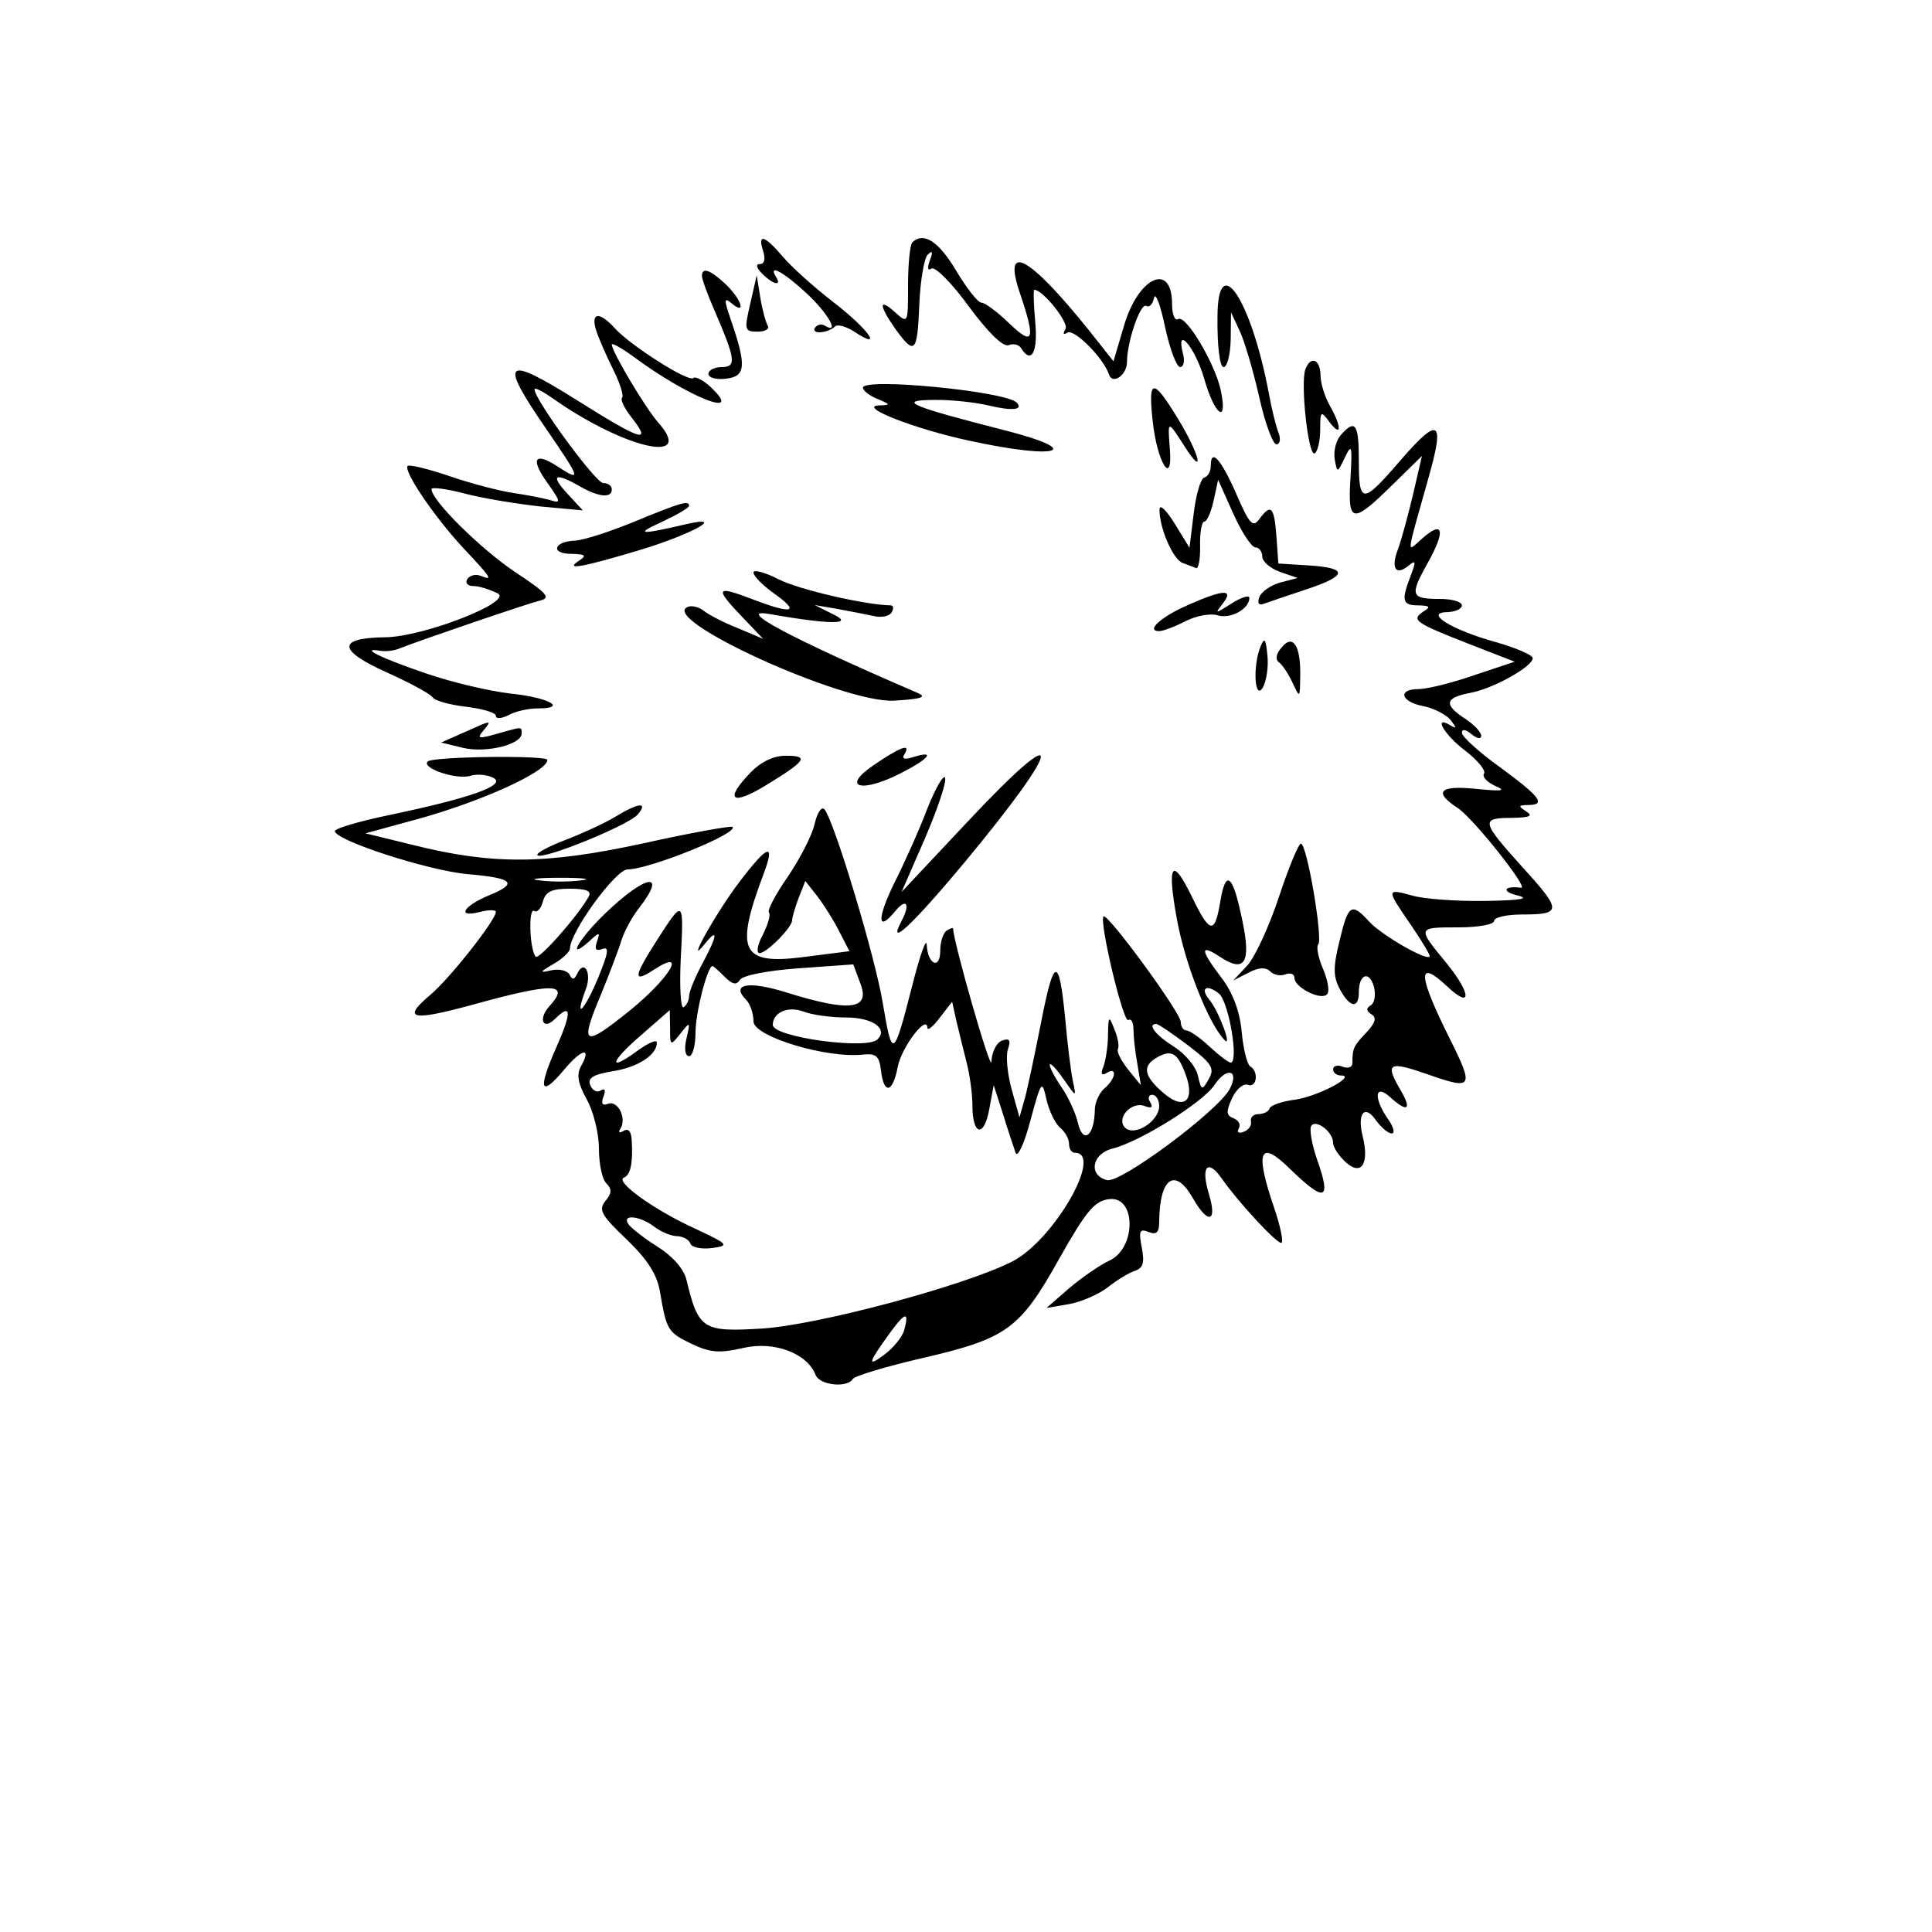 <?xml version="1.0" standalone="no"?>
<!DOCTYPE svg PUBLIC "-//W3C//DTD SVG 20010904//EN"
 "http://www.w3.org/TR/2001/REC-SVG-20010904/DTD/svg10.dtd">
<svg version="1.0" xmlns="http://www.w3.org/2000/svg"
 width="300pt" height="300pt" viewBox="0 0 300 300"
 preserveAspectRatio="xMidYMid meet">
<g transform="translate(0,300) scale(0.05,-0.05)"
fill="#000000" stroke="none">
<path d="M2370 5220 c8 -24 4 -40 -10 -40 -14 0 -11 -12 7 -30 34 -34 62 -40
43 -10 -26 42 23 16 95 -51 67 -62 105 -130 56 -100 -10 6 -23 3 -30 -7 -13
-21 40 -17 62 4 8 8 35 0 60 -16 92 -61 45 7 -64 91 -61 47 -132 111 -158 142
-57 67 -79 73 -61 17z"/>
<path d="M2833 5247 c-7 -8 -13 -68 -13 -133 0 -119 0 -120 -40 -84 -52 47
-51 22 1 -52 60 -83 68 -74 74 76 3 74 15 144 26 155 15 15 17 9 7 -17 -9 -24
-7 -34 5 -26 11 7 64 -46 116 -118 59 -80 106 -126 123 -120 15 6 32 2 39 -9
32 -52 53 -12 44 81 -5 55 -6 100 -3 100 27 0 109 -103 97 -122 -9 -15 -7 -19
6 -11 21 13 113 -80 129 -130 11 -33 56 -2 56 39 0 63 42 185 60 174 9 -6 20
5 24 25 4 19 20 -21 34 -90 15 -69 36 -125 47 -125 11 0 15 19 9 41 -24 93 38
20 66 -78 32 -112 73 -143 52 -39 -16 83 -109 240 -133 225 -11 -6 -19 15 -19
46 0 134 -106 85 -150 -69 l-32 -108 -76 96 c-187 233 -270 277 -214 114 49
-145 42 -165 -34 -92 -36 35 -75 64 -86 64 -11 0 -46 45 -79 100 -54 91 -101
121 -136 87z"/>
<path d="M2180 5143 c0 -10 17 -57 38 -105 67 -155 70 -178 23 -178 -22 0 -41
-10 -41 -21 0 -12 25 -19 55 -15 61 7 64 39 15 182 -22 64 -22 72 2 52 47 -39
31 12 -18 59 -49 46 -74 54 -74 26z"/>
<path d="M3781 5015 c-1 -90 7 -155 19 -155 11 0 21 38 22 85 l1 85 28 -60
c15 -33 42 -125 60 -205 18 -80 42 -145 53 -145 11 0 14 16 7 35 -8 19 -22 76
-31 126 -56 294 -159 444 -159 234z"/>
<path d="M2330 5057 c-19 -82 -18 -87 23 -87 24 0 38 9 31 19 -6 11 -17 50
-23 88 l-11 68 -20 -88z"/>
<path d="M1851 4975 c8 -25 32 -80 53 -122 21 -42 34 -82 28 -88 -6 -6 7 -33
29 -61 66 -84 31 -73 -169 53 -228 143 -244 126 -93 -93 105 -153 108 -162 30
-111 -70 45 -82 21 -28 -54 41 -58 42 -63 7 -52 -21 6 -72 16 -114 22 -41 6
-130 29 -197 52 -67 23 -126 37 -131 32 -14 -15 82 -157 171 -253 92 -98 95
-104 55 -88 -15 6 -34 1 -41 -11 -7 -11 1 -21 19 -21 18 0 52 -11 76 -23 48
-26 -232 -135 -349 -136 -152 -2 -149 -41 8 -111 69 -31 131 -65 138 -75 6
-11 54 -24 105 -30 50 -6 92 -18 92 -28 0 -10 17 -9 39 2 21 12 62 21 91 21
95 0 34 34 -84 46 -64 7 -183 35 -264 63 -141 48 -207 81 -142 70 17 -3 44 0
60 7 74 29 394 138 434 148 38 9 29 21 -75 90 -106 71 -259 222 -259 257 0 7
47 1 104 -14 57 -15 162 -32 235 -40 l131 -12 -48 52 c-54 58 -39 67 38 23 59
-34 100 -38 100 -10 0 11 -12 20 -27 20 -23 0 -213 259 -213 291 0 7 25 -6 55
-27 222 -157 447 -209 329 -76 -39 44 -144 220 -144 242 0 6 29 -10 65 -36
172 -128 352 -199 241 -95 -23 21 -47 33 -53 27 -14 -14 -194 100 -243 154
-48 53 -76 51 -59 -5z"/>
<path d="M4054 4853 c-16 -42 9 -273 29 -261 9 6 17 39 17 73 0 59 2 61 29 24
38 -50 38 -14 1 51 -16 28 -29 70 -29 95 -1 50 -31 61 -47 18z"/>
<path d="M2680 4796 c0 -9 20 -25 45 -35 41 -17 42 -19 5 -20 -69 -3 112 -74
282 -110 275 -60 362 -32 107 33 -294 75 -335 93 -219 94 50 1 126 -7 169 -17
75 -18 111 -14 88 9 -35 35 -477 78 -477 46z"/>
<path d="M3580 4690 c14 -128 63 -204 53 -83 -7 89 -7 89 45 8 66 -104 48 -26
-20 85 -78 128 -93 126 -78 -10z"/>
<path d="M4164 4649 c-15 -17 -23 -50 -19 -75 8 -44 8 -44 32 6 21 44 23 36
17 -65 -9 -141 6 -143 128 -23 l94 92 -28 -121 c-16 -67 -37 -144 -47 -170
-22 -58 -6 -82 33 -50 23 19 24 14 7 -31 -30 -78 -26 -92 24 -92 36 -1 39 -5
16 -19 -40 -26 -27 -35 139 -100 l144 -56 -126 -42 c-69 -24 -147 -43 -172
-43 -66 0 -57 -39 14 -53 32 -6 71 -26 85 -43 19 -25 19 -28 0 -17 -56 34 -20
-29 45 -78 38 -29 65 -62 59 -71 -7 -10 9 -27 35 -39 35 -15 22 -17 -59 -9
-115 12 -135 -9 -57 -60 48 -32 222 -251 196 -247 -52 7 -63 -11 -14 -23 44
-11 16 -16 -100 -18 -88 -1 -189 6 -225 17 -80 22 -80 20 -5 -89 33 -48 60
-93 60 -99 0 -21 -149 64 -188 107 -55 60 -65 54 -92 -60 -20 -81 -20 -111 1
-150 31 -58 59 -62 59 -9 0 56 33 68 47 16 6 -24 2 -50 -10 -57 -15 -9 -14
-18 2 -28 17 -10 13 -26 -16 -57 -40 -42 -43 -49 -43 -95 0 -12 -13 -17 -30
-11 -16 7 -30 3 -30 -8 0 -10 11 -19 24 -19 52 0 -72 -65 -141 -75 -40 -5 -76
-17 -80 -27 -3 -10 -19 -18 -35 -18 -15 0 -26 -10 -23 -23 3 -12 -8 -27 -23
-32 -15 -6 -22 -1 -15 10 7 12 0 26 -16 32 -23 9 -24 20 -5 62 13 28 35 47 49
42 28 -11 35 41 8 57 -10 6 -22 55 -27 109 -6 64 -28 121 -63 167 -67 88 -67
106 -2 63 75 -49 95 -16 67 115 -29 142 -51 161 -68 60 -17 -104 -32 -103 -86
8 -64 133 -81 110 -49 -65 26 -142 99 -325 148 -375 25 -26 -18 90 -47 125
-30 36 -10 50 29 20 31 -24 63 -215 37 -215 -7 0 -37 23 -66 50 -30 28 -62 50
-72 50 -9 0 -17 12 -17 26 0 29 -228 340 -240 328 -14 -15 61 -331 77 -322 9
6 16 -7 16 -28 0 -22 5 -69 12 -107 l11 -67 -40 49 c-22 28 -36 56 -31 64 4 7
0 34 -11 60 -17 44 -19 43 -20 -16 0 -35 -7 -79 -14 -99 -10 -23 -6 -30 10
-20 34 21 28 -19 -7 -48 -16 -14 -30 -44 -30 -67 -1 -80 -36 -108 -52 -42 -7
32 -31 83 -51 112 -20 29 -37 61 -37 70 0 9 19 -10 42 -43 41 -59 41 -59 30
-8 -6 28 -17 116 -24 195 -19 196 -35 193 -75 -13 -19 -96 -41 -201 -50 -234
l-17 -60 -24 86 c-13 47 -19 103 -12 125 10 29 5 36 -19 27 -17 -7 -31 -36
-32 -65 -1 -38 -118 371 -119 413 0 4 -9 1 -20 -6 -11 -7 -20 -35 -20 -62 0
-61 -39 -44 -42 18 -1 24 -22 -35 -46 -131 -57 -222 -61 -225 -90 -53 -23 144
-153 574 -182 605 -9 9 -22 -11 -30 -45 -7 -34 -45 -108 -83 -164 -39 -56 -65
-106 -59 -112 6 -6 -3 -37 -19 -69 -17 -31 -21 -57 -10 -57 22 0 101 80 101
102 0 9 9 39 20 69 l21 53 37 -47 c20 -26 51 -75 68 -109 l32 -62 -149 -19
c-187 -23 -207 21 -118 258 38 100 14 93 -74 -23 -74 -97 -173 -275 -108 -193
43 53 39 25 -9 -64 -22 -41 -40 -85 -40 -99 0 -13 -8 -28 -17 -34 -9 -6 -13
61 -9 149 10 187 9 188 -72 62 -75 -117 -78 -138 -12 -95 107 70 50 -26 -75
-127 -144 -116 -156 -109 -88 52 26 64 55 140 63 167 9 28 32 71 53 98 93 119
22 107 -107 -18 -86 -84 -119 -151 -37 -75 22 20 25 19 15 -9 -8 -24 -4 -31
17 -23 22 8 18 -13 -14 -91 -43 -103 -75 -133 -38 -35 20 52 -5 96 -27 48 -9
-18 -15 -19 -23 -2 -6 12 -31 19 -55 14 -40 -9 -40 -7 6 20 28 16 50 38 50 47
0 51 142 246 179 246 67 0 345 112 326 132 -4 4 -129 -18 -277 -51 -304 -66
-468 -67 -716 -5 l-147 36 161 44 c200 55 404 148 404 184 0 15 -356 11 -372
-5 -20 -21 92 -58 134 -44 21 6 52 3 71 -7 40 -23 -74 -63 -328 -116 -91 -19
-165 -41 -165 -49 0 -29 294 -124 415 -134 139 -12 155 -28 65 -65 -80 -33
-103 -70 -33 -53 29 8 53 8 53 1 0 -25 -144 -208 -204 -258 -89 -75 -58 -82
129 -31 253 70 307 69 242 -3 -37 -40 -21 -78 17 -40 51 51 52 20 4 -88 -59
-133 -50 -158 24 -70 55 66 87 72 52 10 -14 -25 -9 -53 18 -102 21 -37 38
-106 38 -153 0 -47 10 -95 23 -108 18 -18 17 -31 -3 -55 -22 -27 -13 -44 66
-119 66 -64 95 -109 104 -165 20 -117 24 -124 99 -160 57 -27 87 -29 160 -12
96 22 198 -17 224 -84 12 -32 98 -41 115 -13 6 10 103 39 215 65 264 61 304
90 426 308 85 151 111 181 156 186 84 10 84 -153 0 -191 -30 -14 -86 -53 -125
-86 l-70 -61 70 12 c39 7 93 31 120 52 28 22 65 45 84 51 26 9 31 25 22 72
-10 52 -7 60 21 49 25 -10 33 -1 33 32 1 136 49 170 104 74 47 -83 77 -77 51
10 -27 87 -5 114 40 49 51 -73 168 -199 184 -199 8 0 -2 51 -23 112 -59 173
-44 210 48 120 111 -108 132 -102 86 28 -16 46 -24 93 -18 103 14 23 68 -18
68 -52 0 -14 18 -41 40 -61 48 -43 73 -4 52 81 -18 71 6 101 41 50 16 -22 38
-41 49 -41 11 0 6 20 -11 44 -46 66 -42 112 6 69 56 -51 69 -39 30 26 -47 81
-33 87 94 42 132 -46 137 -38 62 112 -100 200 -103 252 -9 164 77 -73 76 -24
-1 71 -93 113 -93 112 37 112 61 0 110 9 110 20 0 11 39 20 87 20 124 0 124
12 2 146 -129 143 -132 154 -34 154 56 1 67 6 45 20 -26 17 -25 19 5 20 58 0
39 25 -86 117 -66 47 -119 96 -119 107 0 13 12 11 30 -4 17 -14 30 -16 30 -5
0 11 -22 35 -50 53 -67 44 -63 65 15 80 72 13 195 82 195 108 0 10 -52 32
-115 50 -137 38 -224 92 -150 93 25 1 45 10 45 21 0 11 -30 20 -67 20 -92 0
-96 10 -39 112 56 100 49 134 -17 76 -50 -44 -52 -66 19 187 52 182 33 194
-87 55 -118 -137 -129 -137 -129 0 0 114 -11 130 -56 79z m-2359 -1383 c-36
-5 -94 -5 -130 0 -36 4 -6 8 65 8 72 0 101 -4 65 -8z m23 -51 c-35 -62 -154
-196 -164 -186 -19 19 -24 153 -5 142 9 -6 21 7 27 29 8 31 27 40 83 40 53 0
69 -7 59 -25z m422 -248 c25 -25 37 -27 48 -10 9 14 86 29 184 36 l168 12 23
-62 c29 -79 -36 -86 -231 -25 -119 37 -174 26 -124 -24 12 -12 22 -42 22 -66
0 -47 228 -116 341 -103 40 4 50 -5 55 -50 9 -76 37 -69 52 12 12 61 91 165
92 121 1 -10 18 4 39 32 l38 49 13 -59 c8 -33 22 -91 32 -130 10 -38 18 -99
18 -134 0 -92 36 -100 52 -12 l14 76 29 -90 c15 -49 33 -103 39 -120 6 -17 27
28 46 100 34 125 36 128 50 65 8 -35 27 -74 42 -87 16 -13 28 -35 28 -50 0
-16 8 -28 18 -28 91 0 -66 -273 -195 -338 -147 -75 -606 -198 -778 -208 -182
-11 -196 -3 -233 151 -8 34 -43 74 -91 104 -43 27 -83 59 -90 70 -20 31 36 25
80 -8 22 -17 54 -30 72 -30 19 -1 37 -11 41 -23 4 -12 34 -18 67 -14 56 8 53
11 -60 64 -125 58 -243 144 -213 155 20 8 28 44 24 113 -1 30 -10 41 -25 32
-14 -8 -18 -5 -10 7 20 32 -8 89 -39 77 -17 -7 -22 1 -14 22 8 20 5 28 -9 19
-11 -7 -26 1 -32 17 -9 22 9 33 69 43 79 12 138 51 138 89 0 11 -27 -1 -60
-25 -94 -69 -86 -35 12 49 l88 77 1 -57 c0 -55 1 -55 32 -16 31 39 31 38 19
-15 -8 -32 -4 -55 8 -55 11 0 20 33 20 74 0 61 37 206 53 206 2 0 19 -15 37
-33z m379 -127 c81 0 130 -35 96 -68 -33 -33 -325 7 -325 45 0 39 47 59 94 42
27 -11 88 -19 135 -19z m1060 -86 c75 -57 84 -72 65 -105 -21 -37 -23 -36 -34
11 -6 28 -40 68 -75 90 -57 36 -83 70 -54 70 6 0 50 -30 98 -66z m-8 -88 c32
-84 -3 -116 -67 -61 -63 54 -68 85 -19 112 43 24 62 13 86 -51z m138 -48 c-37
-69 -340 -294 -381 -283 -59 15 -47 82 17 98 85 21 282 144 317 198 38 57 78
46 47 -13z m-219 -53 c0 -47 -77 -96 -106 -67 -29 29 20 83 61 67 21 -8 27 -4
17 12 -8 12 -5 23 7 23 11 0 21 -16 21 -35z m-792 -696 c-6 -21 -34 -56 -63
-77 -54 -40 -49 -25 22 73 45 61 57 62 41 4z"/>
<path d="M3760 4552 c0 -16 -9 -32 -20 -35 -12 -4 -26 -55 -33 -113 l-13 -105
-46 75 c-26 42 -47 62 -47 44 -1 -56 41 -154 71 -166 15 -6 35 -13 42 -16 8
-4 14 28 13 69 -1 41 5 75 13 75 8 0 21 29 29 65 l14 65 47 -105 c26 -58 57
-105 69 -105 11 0 21 -13 21 -28 0 -16 25 -37 55 -48 l55 -19 -54 -14 c-29 -8
-58 -28 -65 -45 -7 -19 -2 -27 14 -21 14 5 72 25 130 44 130 43 134 67 10 75
l-95 6 -6 85 c-7 92 -17 102 -53 53 -20 -28 -31 -16 -72 79 -48 109 -79 143
-79 85z"/>
<path d="M1970 4380 c-77 -32 -160 -58 -184 -59 -66 -2 -78 -41 -12 -41 43 -1
49 -5 26 -20 -49 -32 3 -23 181 30 161 48 278 111 154 83 -150 -35 -165 -33
-80 6 47 22 85 44 85 50 0 18 -24 11 -170 -49z"/>
<path d="M2340 4222 c0 -11 28 -39 61 -63 85 -60 63 -68 -59 -22 -119 46 -125
39 -37 -53 l65 -68 -78 33 c-44 17 -91 42 -105 53 -14 12 -36 18 -49 14 -103
-34 479 -300 638 -292 85 5 104 11 74 24 -393 169 -573 265 -460 245 188 -33
263 -33 200 -2 l-60 30 70 -12 c39 -7 89 -17 113 -22 23 -6 49 -1 56 11 7 12
6 22 -3 22 -77 1 -286 49 -348 81 -43 22 -78 31 -78 21z"/>
<path d="M3687 4120 c-82 -36 -130 -80 -87 -80 12 0 49 14 82 31 33 17 78 25
100 18 40 -12 98 20 98 54 0 10 -25 2 -55 -17 -52 -33 -53 -33 -28 -1 37 47 2
45 -110 -5z"/>
<path d="M3915 3993 c-25 -60 -19 -171 7 -128 11 20 18 65 14 100 -5 51 -9 57
-21 28z"/>
<path d="M3980 3989 c-17 -19 -20 -37 -8 -46 10 -7 29 -35 42 -63 23 -49 23
-49 24 20 2 95 -23 133 -58 89z"/>
<path d="M1440 3725 l-70 -31 70 -17 c71 -16 180 11 180 45 0 22 4 22 -77 -1
-57 -16 -63 -15 -42 10 28 34 28 34 -61 -6z"/>
<path d="M2712 3623 c-101 -69 -37 -87 86 -24 88 45 109 72 39 50 -28 -9 -38
-6 -28 9 21 35 -12 23 -97 -35z"/>
<path d="M2331 3601 c-83 -86 -59 -105 49 -39 124 76 134 91 60 91 -38 0 -77
-19 -109 -52z"/>
<path d="M3002 3445 l-202 -215 72 165 c39 91 68 176 63 189 -4 13 -29 -30
-55 -95 -25 -66 -72 -171 -104 -234 -53 -109 -51 -152 4 -85 35 43 48 23 20
-30 -47 -88 33 -13 194 180 314 378 319 457 8 125z"/>
<path d="M1910 3463 c-33 -20 -103 -52 -155 -72 -53 -20 -91 -41 -86 -47 16
-16 285 94 312 127 33 40 1 36 -71 -8z"/>
<path d="M3972 3215 c-30 -91 -74 -186 -98 -213 l-44 -47 47 24 c32 17 54 18
68 4 11 -11 32 -15 47 -9 16 6 28 1 28 -11 0 -28 75 -68 99 -53 11 6 7 39 -9
78 -16 37 -23 72 -16 79 15 16 -35 313 -54 313 -7 0 -38 -74 -68 -165z"/>
</g>
</svg>
